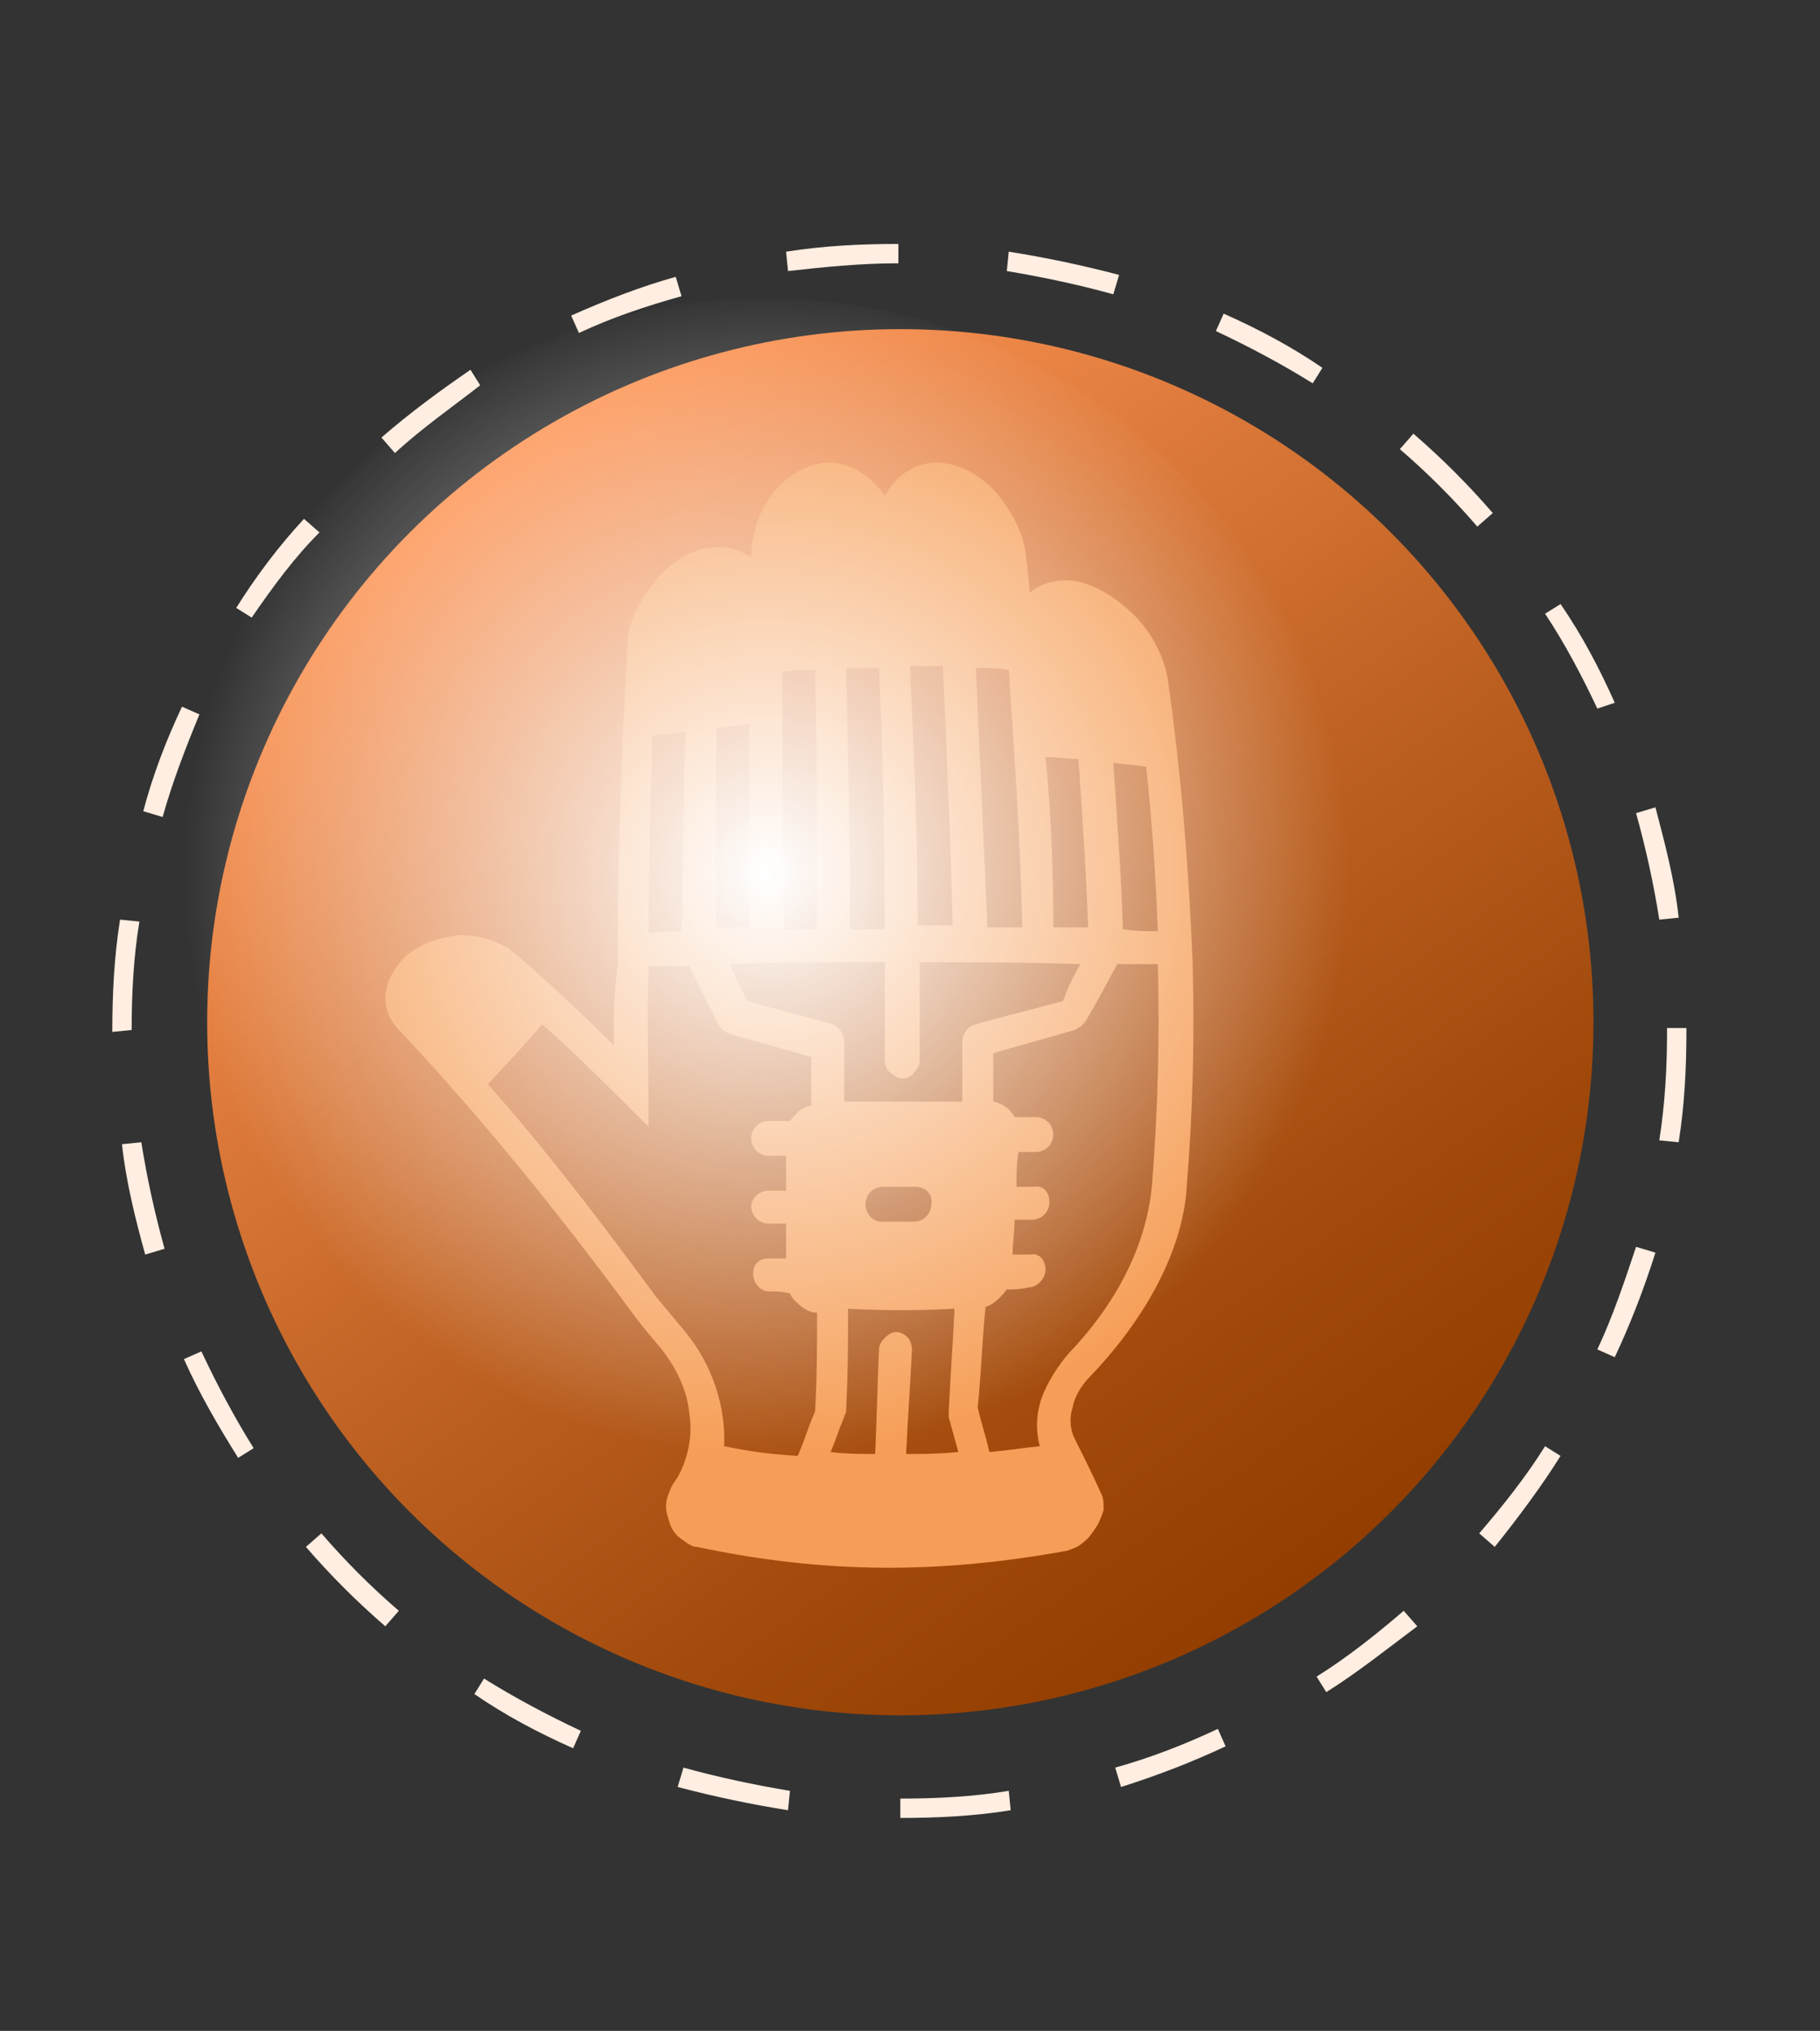 <?xml version="1.0" encoding="utf-8"?>
<!-- Generator: Adobe Illustrator 19.0.0, SVG Export Plug-In . SVG Version: 6.00 Build 0)  -->
<svg version="1.1" id="Camada_1" xmlns="http://www.w3.org/2000/svg" xmlns:xlink="http://www.w3.org/1999/xlink" x="0px" y="0px"
	 viewBox="0 0 94 104.9" style="enable-background:new 0 0 94 104.9;" xml:space="preserve">
<rect x="0" y="0" width="94" height="104.9" fill="#333333" stroke="none"/>
<style type="text/css">
	.st0{fill:#FFEEE1;}
	.st1{fill:url(#XMLID_51_);}
	.st2{fill:#F69E57;}
	.st3{fill:url(#XMLID_52_);}
</style>
<g id="XMLID_84_">
	<g id="XMLID_2797_">
		<path id="XMLID_8_" class="st0" d="M46.5,93.9l0-1c1.9,0,3.8-0.1,5.6-0.4l0.1,1C50.4,93.8,48.4,93.9,46.5,93.9z M40.7,93.5
			c-1.9-0.3-3.8-0.7-5.7-1.2l0.3-1c1.8,0.5,3.7,0.9,5.5,1.2L40.7,93.5z M57.9,92.3l-0.3-1c1.8-0.5,3.6-1.2,5.3-2l0.4,0.9
			C61.6,91,59.8,91.7,57.9,92.3z M29.6,90.3c-1.8-0.8-3.5-1.7-5.1-2.8l0.5-0.8c1.6,1,3.3,1.9,5,2.7L29.6,90.3z M68.5,87.4l-0.5-0.8
			c1.6-1,3.1-2.2,4.5-3.4l0.7,0.8C71.6,85.2,70.1,86.4,68.5,87.4z M19.9,84c-1.5-1.3-2.8-2.6-4.1-4.1l0.8-0.7c1.2,1.4,2.6,2.8,4,4
			L19.9,84z M77.2,79.9l-0.8-0.7c1.2-1.4,2.4-2.9,3.4-4.5l0.8,0.5C79.6,76.8,78.4,78.4,77.2,79.9z M12.3,75.3c-1-1.6-2-3.3-2.8-5.1
			l0.9-0.4c0.8,1.7,1.7,3.4,2.7,5L12.3,75.3z M83.4,70.1l-0.9-0.4c0.8-1.7,1.4-3.5,2-5.3l1,0.3C84.9,66.6,84.2,68.4,83.4,70.1z
			 M7.5,64.8c-0.5-1.8-1-3.8-1.2-5.7l1-0.1c0.3,1.9,0.7,3.7,1.2,5.5L7.5,64.8z M86.7,59l-1-0.1c0.3-1.9,0.4-3.8,0.4-5.6v-0.2h1v0.2
			C87.1,55.2,87,57.1,86.7,59z M5.8,53.3L5.8,53.3c0-2,0.1-3.9,0.4-5.8l1,0.1c-0.3,1.8-0.4,3.7-0.4,5.6L5.8,53.3z M85.7,47.5
			c-0.3-1.9-0.7-3.7-1.2-5.5l1-0.3c0.5,1.9,1,3.8,1.2,5.7L85.7,47.5z M8.4,42.2l-1-0.3c0.5-1.9,1.2-3.7,2-5.4l0.9,0.4
			C9.6,38.6,8.9,40.4,8.4,42.2z M82.5,36.6c-0.8-1.7-1.7-3.4-2.7-4.9l0.8-0.5c1.1,1.6,2,3.3,2.8,5.1L82.5,36.6z M13,31.9l-0.8-0.5
			c1-1.6,2.2-3.2,3.5-4.6l0.8,0.7C15.2,28.8,14.1,30.3,13,31.9z M76.3,27.2c-1.2-1.4-2.6-2.8-4-4l0.7-0.8c1.5,1.3,2.8,2.6,4.1,4.1
			L76.3,27.2z M20.4,23.4l-0.7-0.8c1.5-1.3,3-2.4,4.6-3.5l0.5,0.8C23.4,21,21.8,22.1,20.4,23.4z M67.8,19.8c-1.6-1-3.3-1.9-5-2.7
			l0.4-0.9c1.8,0.8,3.5,1.7,5.1,2.8L67.8,19.8z M29.9,17.2l-0.4-0.9c1.8-0.8,3.6-1.5,5.4-2l0.3,1C33.4,15.8,31.6,16.4,29.9,17.2z
			 M57.5,15.2c-1.8-0.5-3.7-0.9-5.5-1.2l0.1-1c1.9,0.3,3.8,0.7,5.7,1.2L57.5,15.2z M40.7,14l-0.1-1c1.9-0.3,3.8-0.4,5.8-0.4l0,1
			C44.4,13.6,42.5,13.8,40.7,14z"/>
	</g>
	<g id="XMLID_1843_">
		
			<linearGradient id="XMLID_51_" gradientUnits="userSpaceOnUse" x1="464.808" y1="-7.088" x2="500.64" y2="54.975" gradientTransform="matrix(0.995 -9.536995e-02 9.536995e-02 0.995 -436.302 74.954)">
			<stop  offset="0" style="stop-color:#FF9657"/>
			<stop  offset="0.1" style="stop-color:#F28B4C"/>
			<stop  offset="0.514" style="stop-color:#BF6223"/>
			<stop  offset="0.827" style="stop-color:#9F480A"/>
			<stop  offset="1" style="stop-color:#933E00"/>
		</linearGradient>
		<circle id="XMLID_2985_" class="st1" cx="46.5" cy="52.8" r="35.8"/>
		<g id="XMLID_1847_">
			<path id="XMLID_1848_" class="st2" d="M31.7,54c-1.7-1.7-3.5-3.4-5.4-5c0,0-0.1-0.1-0.2-0.1c-0.7-0.4-1.5-0.6-2.4-0.6
				c-0.8,0.1-1.6,0.3-2.2,0.7c-0.7,0.4-1.1,1-1.4,1.6c-0.4,1-0.2,2,0.7,2.8c4.2,4.5,8,9.2,11.7,14.2c0.5,0.7,1,1.3,1.6,2
				c0.8,1,1.4,2.2,1.5,3.4c0.2,1.2-0.1,2.4-0.6,3.3c-0.2,0.3-0.3,0.4-0.4,0.7c-0.1,0.2-0.2,0.5-0.2,0.8c0,0.3,0.1,0.6,0.2,0.9
				c0.1,0.3,0.3,0.6,0.6,0.8s0.5,0.4,0.8,0.4c6.6,1.4,12.5,1.4,19.1,0.2c0.3-0.1,0.6-0.2,0.8-0.4c0.3-0.2,0.5-0.5,0.7-0.8
				c0.2-0.3,0.3-0.6,0.4-0.9c0-0.3,0-0.6-0.1-0.8c-0.5-1.1-0.8-1.7-1.4-2.9c-0.2-0.4-0.3-1-0.1-1.6c0.1-0.6,0.5-1.2,0.9-1.6
				c2.5-2.6,4.8-6.2,5-9.9c0.3-3.7,0.4-7.5,0.3-11.2c0,0,0-0.1,0-0.1c0,0,0-0.1,0-0.1c-0.2-5-0.6-9.9-1.3-14.8
				c-0.2-1.1-0.8-2.3-1.7-3.2c-0.9-0.9-2-1.6-3.1-1.8c-0.9-0.1-1.7,0.1-2.3,0.6c-0.1-0.7-0.1-1.1-0.2-1.8c-0.1-1.2-0.7-2.3-1.5-3.3
				c-0.8-0.9-1.8-1.5-2.9-1.6c-1.2-0.1-2.3,0.6-2.9,1.7c-0.8-1.1-1.9-1.8-3.1-1.7c-1,0.1-2,0.7-2.7,1.6c-0.7,0.9-1.1,2.1-1.1,3.3
				c0,0,0,0,0,0c-0.7-0.5-1.5-0.6-2.3-0.5c-1,0.2-2.1,0.9-2.8,1.9c-0.8,1-1.3,2.1-1.3,3.2c-0.3,5.4-0.5,10.9-0.5,16.3
				c0,0,0,0.1,0,0.1c0,0,0,0.1,0,0.1C31.7,51.5,31.7,52.3,31.7,54z M46.8,75.1c0.1-2.2,0.2-3.2,0.3-5.4c0-0.2-0.1-0.5-0.2-0.6
				c-0.2-0.2-0.4-0.3-0.6-0.3c-0.2,0-0.4,0.1-0.6,0.3c-0.2,0.2-0.3,0.4-0.3,0.6c-0.1,2.2-0.1,3.2-0.2,5.4c-0.9,0-1.4,0-2.3-0.1
				c0.3-0.7,0.4-1.1,0.7-1.8l0,0c0-0.1,0.1-0.2,0.1-0.3c0.1-2.1,0.1-3.2,0.1-5.3c2.2,0.1,3.3,0.1,5.5,0c-0.1,2.1-0.2,3.2-0.3,5.3
				c0,0.1,0,0.2,0,0.3c0.2,0.7,0.3,1.1,0.5,1.8C48.4,75.1,47.8,75.1,46.8,75.1z M44.7,62.2c0-0.5,0.4-0.9,0.9-0.9c0.7,0,1,0,1.7,0
				c0.5,0,0.9,0.4,0.8,0.9c0,0.5-0.4,0.9-0.9,0.9c-0.7,0-1,0-1.7,0C45.1,63.1,44.7,62.7,44.7,62.2z M57.5,39.4
				c0.7,0.1,1,0.1,1.7,0.2c0.3,2.8,0.5,5.7,0.6,8.5c-0.7,0-1.1,0-1.8-0.1C57.9,45.1,57.7,42.3,57.5,39.4z M57.7,49.8
				c0.8,0,1.3,0,2.1,0c0.1,3.8,0,7.6-0.3,11.4c-0.3,3.3-2,6.3-4.3,8.7c-0.6,0.7-1.1,1.5-1.4,2.3c-0.3,0.9-0.3,1.7-0.1,2.5
				c-1,0.1-1.5,0.2-2.6,0.3c-0.2-0.9-0.4-1.4-0.6-2.3c0.2-2.1,0.2-3.1,0.4-5.2c0.4-0.1,0.8-0.5,1.1-0.9c0.4,0,0.7,0,1.1-0.1
				c0.5,0,0.9-0.5,0.9-0.9c0-0.5-0.3-0.9-0.8-0.8c-0.3,0-0.5,0-0.9,0c0-0.7,0.1-1.1,0.1-1.8c0.3,0,0.5,0,0.9,0
				c0.5,0,0.9-0.4,0.9-0.9c0-0.5-0.3-0.9-0.8-0.8c-0.3,0-0.5,0-0.9,0c0-0.7,0-1.1,0.1-1.8c0.4,0,0.5,0,0.9,0c0.5,0,0.9-0.4,0.9-0.9
				c0-0.5-0.4-0.9-0.9-0.9c-0.4,0-0.7,0-1.1,0c-0.2-0.4-0.6-0.7-1.1-0.8c0-1,0-1.5,0-2.5c1.7-0.5,2.5-0.7,4.2-1.2
				c0.2-0.1,0.4-0.2,0.6-0.5C56.8,51.5,57.1,50.9,57.7,49.8z M54,39.1c0.7,0,1,0.1,1.7,0.1c0.2,2.9,0.4,5.8,0.5,8.7
				c-0.7,0-1.1,0-1.8,0C54.4,45,54.3,42.1,54,39.1z M50.4,34.5c0.7,0,1,0,1.7,0.1c0.3,4.4,0.6,8.9,0.7,13.3c-0.7,0-1.1,0-1.8,0
				C50.8,43.4,50.6,39,50.4,34.5z M47,34.4c0.7,0,1,0,1.7,0c0.2,4.5,0.4,9,0.5,13.4c-0.7,0-1.1,0-1.8,0C47.4,43.4,47.2,38.9,47,34.4
				z M43.7,34.5c0.7,0,1,0,1.7,0c0.2,4.5,0.3,9,0.3,13.5c-0.7,0-1.1,0-1.8,0C43.9,43.4,43.8,38.9,43.7,34.5z M40.4,34.7
				c0.7-0.1,1-0.1,1.7-0.1c0.1,4.5,0.1,8.9,0.1,13.4c-0.7,0-1.1,0-1.7,0C40.4,43.5,40.4,39.1,40.4,34.7z M45.7,49.7c0,2,0,3.1,0,5.1
				c0,0.2,0.1,0.5,0.3,0.6c0.2,0.2,0.4,0.3,0.6,0.3c0.2,0,0.5-0.1,0.6-0.3c0.2-0.2,0.3-0.4,0.3-0.6c0-2,0-3.1,0-5.1
				c2.8,0,5.5,0,8.3,0.1c-0.4,0.7-0.6,1.1-0.9,1.9c-1.8,0.5-2.7,0.7-4.5,1.2c-0.4,0.1-0.7,0.5-0.7,0.9c0,1.3,0,1.9,0,3.1
				c-2.5,0-3.7,0-6.1,0c0-1.3,0-1.9,0-3.1c0-0.4-0.3-0.8-0.6-0.9c-1.8-0.5-2.7-0.7-4.4-1.2c-0.4-0.8-0.6-1.1-0.9-1.9
				C40.2,49.7,42.9,49.7,45.7,49.7z M37,37.6c0.7-0.1,1-0.1,1.7-0.2c0,3.5,0,7,0,10.5c-0.7,0-1,0-1.7,0C36.9,44.5,37,41.1,37,37.6z
				 M33.7,38c0.7-0.1,1-0.1,1.7-0.2c-0.1,3.4-0.1,6.9-0.2,10.3c-0.7,0-1,0-1.7,0.1C33.5,44.8,33.6,41.4,33.7,38z M33.5,58.2
				c0-2.8-0.1-5.6,0-8.3c0.8,0,1.2,0,2.1,0c0.6,1.2,0.9,1.8,1.5,3h0c0.1,0.2,0.3,0.4,0.6,0.5c1.7,0.5,2.5,0.7,4.2,1.2
				c0,1,0,1.5,0,2.5v0c-0.5,0.1-0.8,0.4-1.1,0.8c-0.4,0-0.7,0-1.1,0c-0.5,0-0.9,0.4-0.9,0.9c0,0.5,0.4,0.9,0.9,0.9
				c0.3,0,0.5,0,0.9,0c0,0.7,0,1.1,0,1.8c-0.3,0-0.5,0-0.9,0c-0.5,0-0.9,0.4-0.9,0.8c0,0.5,0.4,0.9,0.9,0.9c0.3,0,0.5,0,0.9,0
				c0,0.7,0,1.1,0,1.8c-0.3,0-0.5,0-0.9,0c-0.5,0-0.8,0.3-0.8,0.8c0,0.5,0.4,0.9,0.8,0.9c0.4,0,0.6,0,1.1,0.1
				c0.1,0.3,0.4,0.5,0.6,0.7c0.3,0.2,0.5,0.3,0.8,0.3c0,2,0,3.1-0.1,5.1c-0.4,0.9-0.5,1.4-0.9,2.3c-1.5-0.1-2.3-0.2-3.8-0.5
				c0.1-2-0.6-4.2-2-5.9c-0.5-0.6-1-1.2-1.5-1.8c-2.8-3.8-5.6-7.5-8.7-11c1.1-1.2,1.7-1.8,2.8-3.1C29.8,54.5,31.6,56.3,33.5,58.2z"
				/>
		</g>
		
			<radialGradient id="XMLID_52_" cx="1460.843" cy="6.505" r="16.934" gradientTransform="matrix(1.771 -0.17 0.17 1.771 -2548.639 281.87)" gradientUnits="userSpaceOnUse">
			<stop  offset="0" style="stop-color:#FFFFFF"/>
			<stop  offset="1" style="stop-color:#FFFFFF;stop-opacity:0"/>
		</radialGradient>
		<circle id="XMLID_1846_" class="st3" cx="39.5" cy="45.5" r="30.1"/>
	</g>
</g>
</svg>
